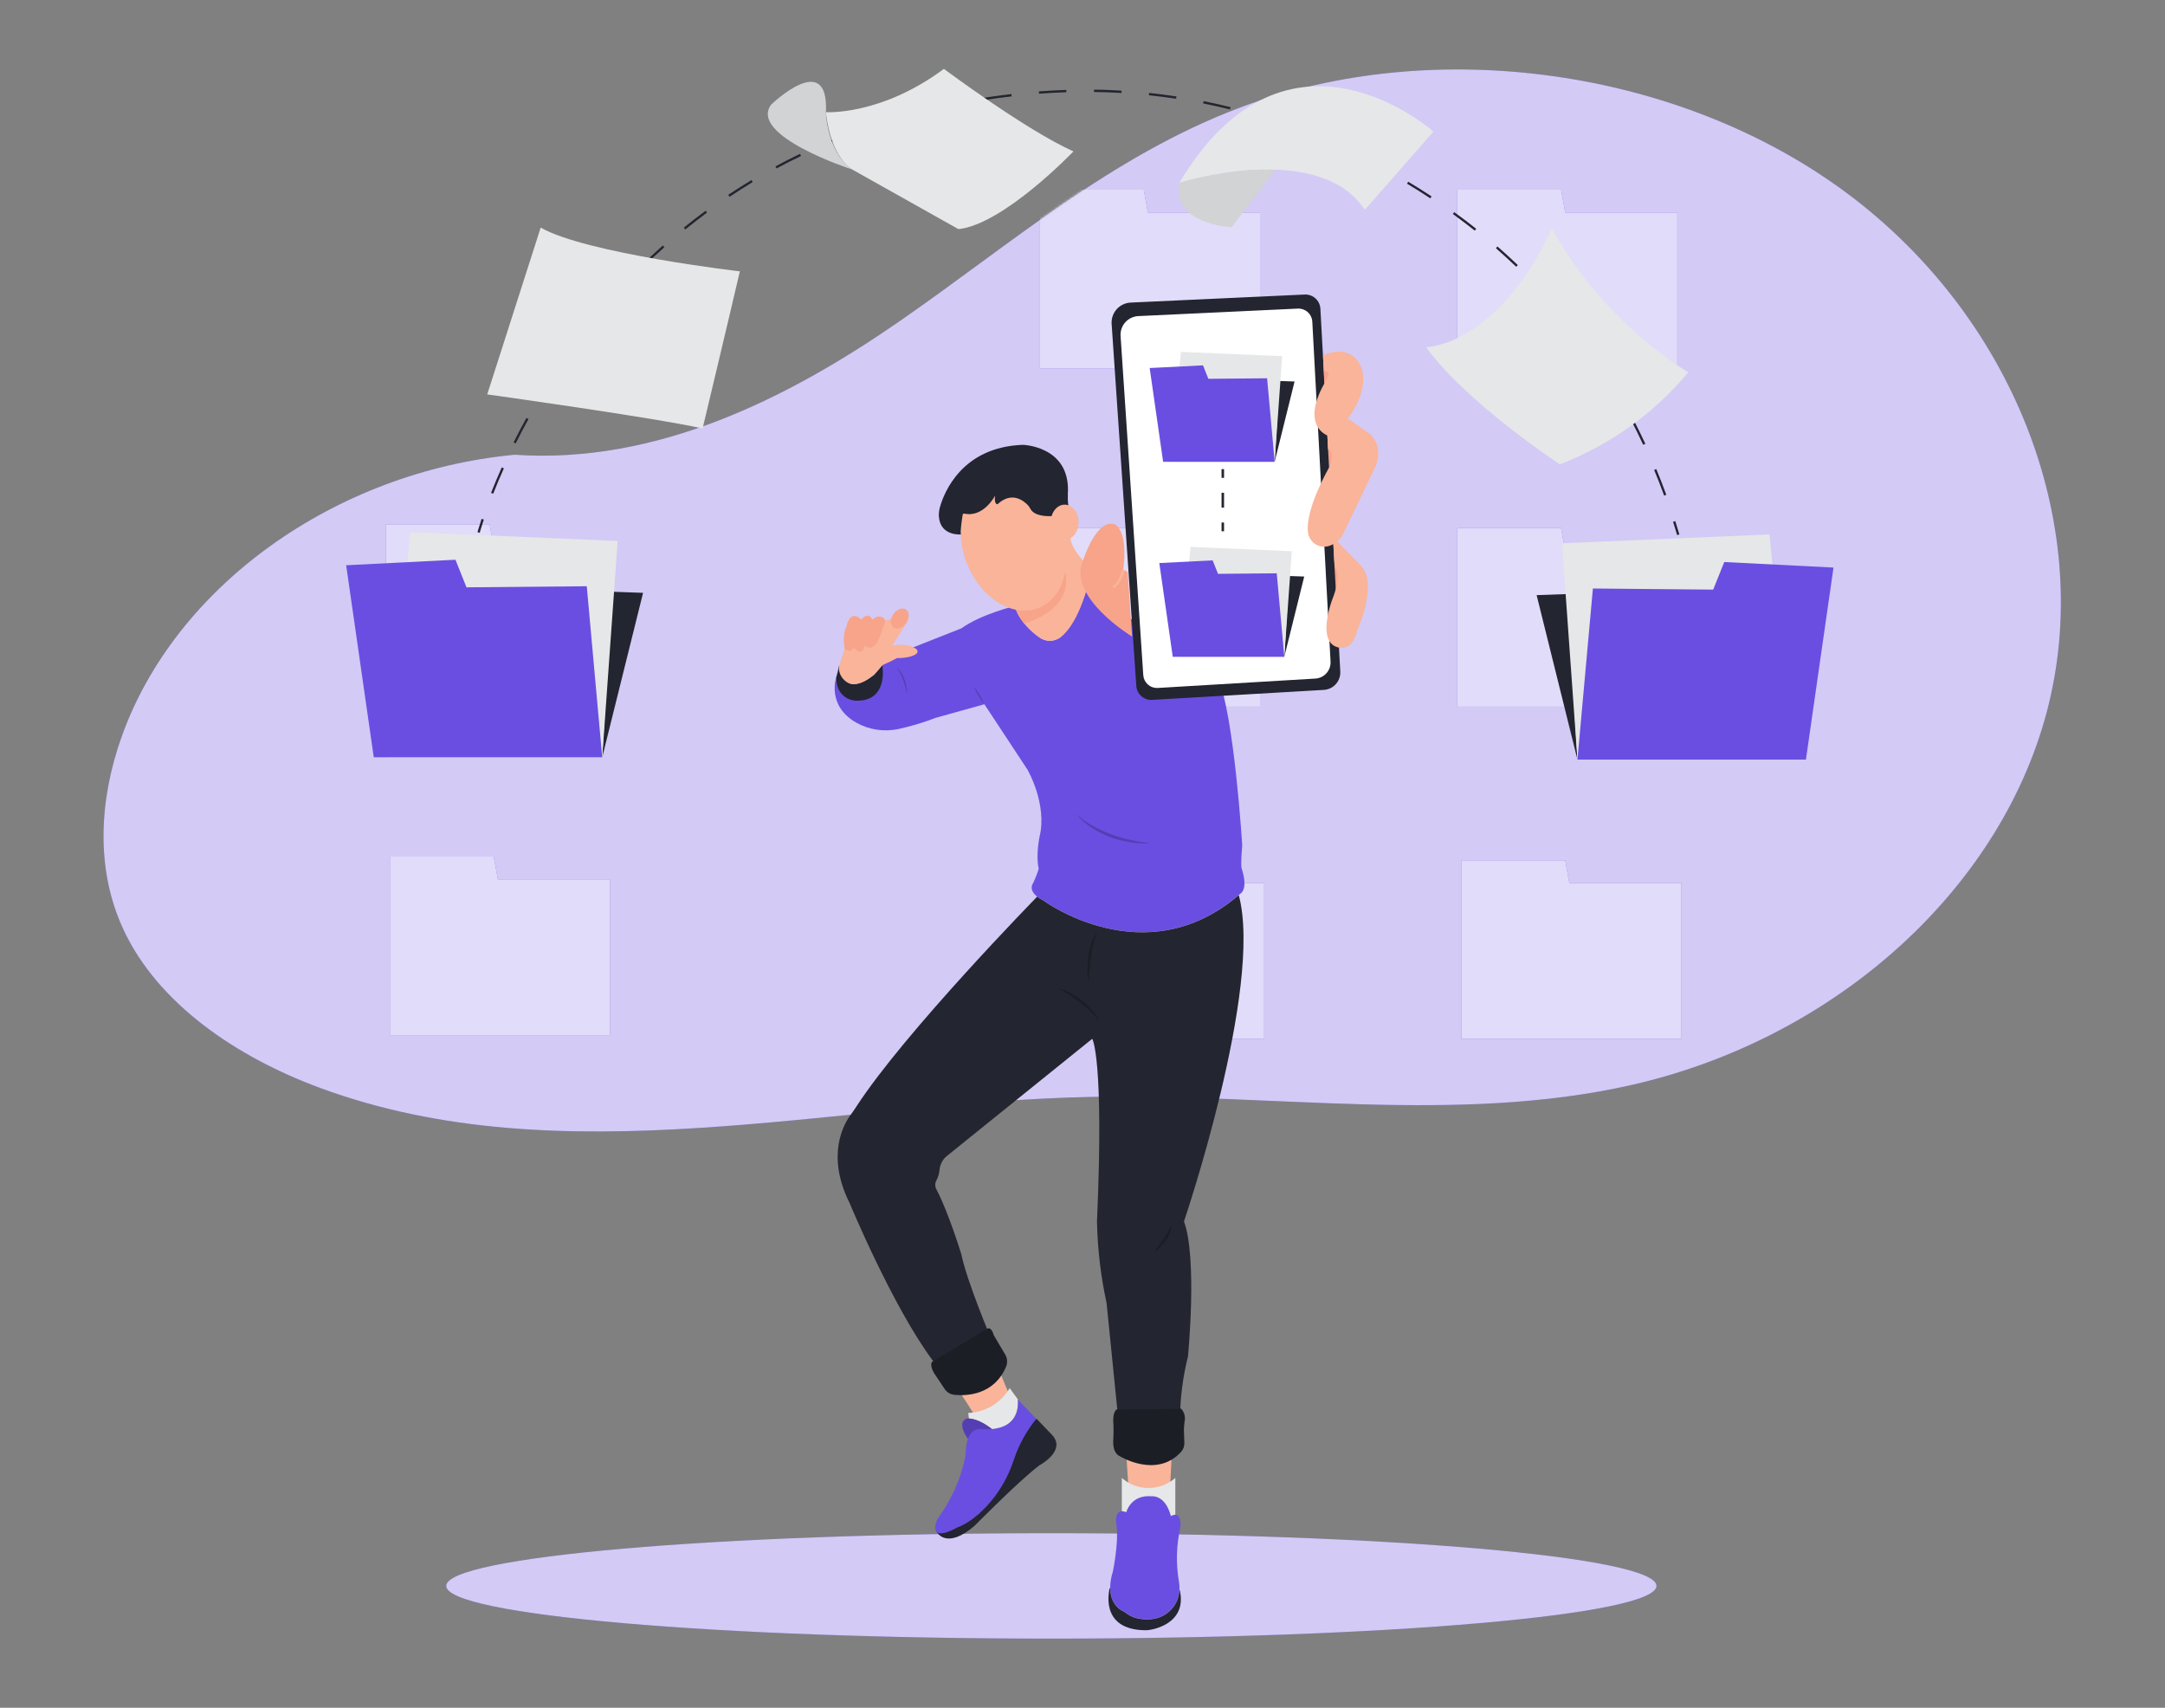 <svg width="866" height="683" viewBox="0 0 866 683" fill="none" xmlns="http://www.w3.org/2000/svg">
    <rect x="0" y="0" width="866" height="683" fill="#808080" stroke="none"/>
    <path d="M420.54 655.35C554.221 655.35 662.59 645.912 662.59 634.27C662.59 622.628 554.221 613.19 420.54 613.19C286.859 613.19 178.49 622.628 178.49 634.27C178.49 645.912 286.859 655.35 420.54 655.35Z" fill="#6A4EE1"/>
    <g opacity="0.7">
        <path d="M420.54 655.35C554.221 655.35 662.59 645.912 662.59 634.27C662.59 622.628 554.221 613.19 420.54 613.19C286.859 613.19 178.49 622.628 178.49 634.27C178.49 645.912 286.859 655.35 420.54 655.35Z" fill="white"/>
    </g>
    <path d="M128 435.1C94.46 422.72 63.14 401.35 49.39 371.81C37.98 347.31 39.8 319.62 48.57 294.87C69.92 234.57 133.82 188.67 205.84 181.87C262.84 185.76 315.49 159.11 359.56 128.65C403.63 98.19 444.29 62.51 496.06 43C573.89 13.71 671.7 27.6 738.28 76.89C804.86 126.18 837.28 208.35 819.57 281.36C801.86 354.37 735.16 415.1 652.87 433.87C583.44 449.71 509.16 437.28 436.92 438.69C333 440.73 225.05 470.93 128 435.1Z" fill="#6A4EE1"/>
    <path opacity="0.7" d="M128 435.1C94.46 422.72 63.14 401.35 49.39 371.81C37.98 347.31 39.8 319.62 48.57 294.87C69.92 234.57 133.82 188.67 205.84 181.87C262.84 185.76 315.49 159.11 359.56 128.65C403.63 98.19 444.29 62.51 496.06 43C573.89 13.71 671.7 27.6 738.28 76.89C804.86 126.18 837.28 208.35 819.57 281.36C801.86 354.37 735.16 415.1 652.87 433.87C583.44 449.71 509.16 437.28 436.92 438.69C333 440.73 225.05 470.93 128 435.1Z" fill="white"/>
    <mask id="mask0_53_270" style="mask-type:luminance" maskUnits="userSpaceOnUse" x="41" y="27" width="784" height="426">
        <path d="M128 435.1C94.46 422.72 63.14 401.35 49.39 371.81C37.98 347.31 39.8 319.62 48.57 294.87C69.92 234.57 133.82 188.67 205.84 181.87C262.84 185.76 315.49 159.11 359.56 128.65C403.63 98.19 444.29 62.51 496.06 43C573.89 13.71 671.7 27.6 738.28 76.89C804.86 126.18 837.28 208.35 819.57 281.36C801.86 354.37 735.16 415.1 652.87 433.87C583.44 449.71 509.16 437.28 436.92 438.69C333 440.73 225.05 470.93 128 435.1Z" fill="white"/>
    </mask>
    <g mask="url(#mask0_53_270)">
        <path d="M417.65 415.51V344.1H459.17L460.83 353.23H505.68V415.51H417.65Z" fill="#6A4EE1"/>
        <path d="M584.57 415.51V344.1H626.09L627.75 353.23H672.59V415.51H584.57Z" fill="#6A4EE1"/>
        <path d="M415.99 282.64V211.22H457.51L459.17 220.36H504.01V282.64H415.99Z" fill="#6A4EE1"/>
        <path d="M582.91 282.64V211.22H624.43L626.09 220.36H670.93V282.64H582.91Z" fill="#6A4EE1"/>
        <path d="M415.99 147.28V75.86H457.51L459.17 85H504.01V147.28H415.99Z" fill="#6A4EE1"/>
        <path d="M155.97 414V342.58H197.5L199.16 351.72H244V414H155.97Z" fill="#6A4EE1"/>
        <path d="M154.31 281.13V209.71H195.84L197.5 218.85H242.34V281.13H154.31Z" fill="#6A4EE1"/>
        <path d="M154.31 145.77V74.35H195.84L197.5 83.48H242.34V145.77H154.31Z" fill="#6A4EE1"/>
        <path d="M582.91 147.28V75.86H624.43L626.09 85H670.93V147.28H582.91Z" fill="#6A4EE1"/>
        <g opacity="0.8">
            <path d="M417.65 415.51V344.1H459.17L460.83 353.23H505.68V415.51H417.65Z" fill="white"/>
            <path d="M584.57 415.51V344.1H626.09L627.75 353.23H672.59V415.51H584.57Z" fill="white"/>
            <path d="M415.99 282.64V211.22H457.51L459.17 220.36H504.01V282.64H415.99Z" fill="white"/>
            <path d="M582.91 282.64V211.22H624.43L626.09 220.36H670.93V282.64H582.91Z" fill="white"/>
            <path d="M415.99 147.28V75.86H457.51L459.17 85H504.01V147.28H415.99Z" fill="white"/>
            <path d="M155.97 414V342.58H197.5L199.16 351.72H244V414H155.97Z" fill="white"/>
            <path d="M154.31 281.13V209.71H195.84L197.5 218.85H242.34V281.13H154.31Z" fill="white"/>
            <path d="M154.31 145.77V74.35H195.84L197.5 83.48H242.34V145.77H154.31Z" fill="white"/>
            <path d="M582.91 147.28V75.86H624.43L626.09 85H670.93V147.28H582.91Z" fill="white"/>
        </g>
    </g>
    <path d="M191.89 213.09L191 212.85C191 212.85 191.52 210.9 192.64 207.51L193.52 207.8C192.41 211.16 191.9 213.07 191.89 213.09Z" fill="#232530"/>
    <path d="M665.66 198.21C664.4 194.76 663.06 191.31 661.66 187.96L662.52 187.6C663.91 190.97 665.25 194.43 666.52 197.89L665.66 198.21ZM197.28 197.47L196.42 197.13C197.74 193.78 199.18 190.35 200.7 186.94L201.55 187.32C200 190.71 198.6 194.13 197.28 197.47ZM657.28 177.88C655.74 174.56 654.11 171.24 652.43 168.02L653.26 167.59C654.94 170.82 656.58 174.16 658.13 177.49L657.28 177.88ZM206.28 177.36L205.44 176.94C207.07 173.67 208.8 170.38 210.57 167.16L211.39 167.6C209.6 170.81 207.88 174.1 206.26 177.36H206.28ZM647.15 158.36C645.31 155.19 643.39 152.03 641.42 148.98L642.2 148.48C644.2 151.54 646.11 154.71 647.95 157.89L647.15 158.36ZM216.89 158.04L216.1 157.56C217.99 154.42 219.98 151.28 222 148.23L222.77 148.74C220.74 151.8 218.76 154.94 216.87 158.06L216.89 158.04ZM635.26 139.87C633.14 136.87 630.92 133.94 628.67 131.07L629.4 130.5C631.66 133.37 633.88 136.35 636.01 139.34L635.26 139.87ZM229 139.7L228.25 139.16C230.4 136.16 232.64 133.21 234.9 130.34L235.63 130.92C233.39 133.78 231.16 136.73 229 139.7ZM621.64 122.61C619.25 119.85 616.77 117.12 614.25 114.47L614.92 113.83C617.45 116.49 619.92 119.24 622.34 122L621.64 122.61ZM242.64 122.42L241.93 121.82C244.33 119.03 246.81 116.27 249.31 113.6L249.99 114.24C247.5 116.89 245 119.64 242.64 122.42ZM606.49 106.69C603.85 104.17 601.12 101.69 598.37 99.27L598.98 98.57C601.74 100.98 604.48 103.49 607.13 106.02L606.49 106.69ZM257.69 106.38L257.05 105.72C259.68 103.15 262.4 100.62 265.12 98.19L265.74 98.88C263 101.3 260.32 103.83 257.69 106.38ZM589.91 92.24C587.07 89.98 584.12 87.74 581.15 85.59L581.69 84.84C584.69 87 587.64 89.24 590.49 91.51L589.91 92.24ZM274.12 91.76L273.53 91.04C276.38 88.73 279.31 86.45 282.26 84.28L282.81 85.02C279.88 87.19 277 89.46 274.12 91.76ZM572.12 79.33C569.12 77.33 565.95 75.33 562.81 73.46L563.29 72.67C566.44 74.56 569.58 76.54 572.63 78.55L572.12 79.33ZM291.81 78.7L291.29 77.93C294.29 75.93 297.47 73.93 300.61 72.01L301.09 72.81C298 74.7 294.84 76.68 291.81 78.7ZM553.24 68C550.04 66.25 546.76 64.54 543.48 62.92L543.89 62.09C547.18 63.72 550.48 65.43 553.69 67.18L553.24 68ZM310.63 67.35L310.19 66.54C313.4 64.8 316.71 63.11 320.02 61.54L320.42 62.38C317.13 63.94 313.83 65.62 310.63 67.35ZM533.52 58.24C530.2 56.76 526.78 55.32 523.38 53.95L523.73 53.09C527.14 54.46 530.56 55.91 533.9 57.39L533.52 58.24ZM330.43 57.79L330.06 56.94C333.42 55.51 336.86 54.12 340.3 52.83L340.63 53.7C337.2 55 333.77 56.37 330.43 57.79ZM513.09 50.07C509.65 48.86 506.09 47.71 502.63 46.66L502.9 45.78C506.41 46.78 509.9 47.98 513.39 49.19L513.09 50.07ZM351 50.07L350.71 49.18C354.17 48.05 357.71 46.98 361.27 45.99L361.52 46.88C358 47.87 354.45 48.94 351 50.07ZM372.17 44.15L371.96 43.24C375.5 42.41 379.13 41.64 382.74 40.94L382.92 41.85C379.32 42.55 375.7 43.32 372.17 44.15ZM492 43.76C488.46 42.88 484.85 42.07 481.27 41.36L481.45 40.45C485.04 41.17 488.67 41.98 492.22 42.86L492 43.76ZM393.75 40L393.61 39.08C397.2 38.54 400.88 38.08 404.55 37.62L404.66 38.54C401 38.94 397.33 39.44 393.75 40ZM470.45 39.48C466.85 38.94 463.18 38.48 459.55 38.09L459.64 37.16C463.29 37.55 466.98 38.02 470.59 38.57L470.45 39.48ZM415.61 37.48L415.54 36.56C419.2 36.28 422.9 36.08 426.54 35.96V36.89C423 37 419.25 37.19 415.61 37.47V37.48ZM448.61 37.18C444.98 36.97 441.28 36.84 437.61 36.79V35.86C441.28 35.86 445 36.04 448.61 36.26V37.18Z" fill="#232530"/>
    <path d="M670.86 214C670.33 212.21 669.78 210.44 669.23 208.69L670.11 208.41C670.67 210.17 671.21 211.94 671.75 213.74L670.86 214Z" fill="#232530"/>
    <path d="M257.23 237.1L244.86 236.66L240.89 302.88L257.23 237.1Z" fill="#232530"/>
    <path d="M247.07 216.35L240.89 302.88H155.25L164.08 212.82L247.07 216.35Z" fill="#E6E7E8"/>
    <path d="M194.89 157.74C194.89 157.74 260.31 166.81 281.04 171.35C281.04 171.35 292.04 125.35 295.94 108.52C295.94 108.52 234.4 101.39 216.27 91.03L194.89 157.74Z" fill="#E6E7E8"/>
    <path d="M377.56 27.55C377.56 27.55 410.56 52.16 429.38 60.55C429.38 60.55 401.52 89.7 383.38 91.64L340.62 67.64C340.62 67.64 332.31 63 330.37 44.86C330.37 44.86 352.29 46.33 377.56 27.55Z" fill="#E6E7E8"/>
    <path d="M340.63 67.71C340.63 67.71 299.32 54.3 308.44 41.87C308.44 41.87 331.59 19.41 330.37 44.87C330.37 44.86 330.58 60.13 340.63 67.71Z" fill="#D1D3D4"/>
    <path d="M471.74 73.11C471.74 73.11 527.39 55.72 545.94 83.94L573.38 52.63C573.38 52.63 515 0.45 471.74 73.11Z" fill="#E6E7E8"/>
    <path d="M492.61 90.89C492.61 90.89 468.61 89.73 471.74 73.11C471.74 73.11 494.93 66.54 510 68.11L492.61 90.89Z" fill="#D1D3D4"/>
    <path d="M570.46 138.85C570.46 138.85 598.92 138.5 620.79 91.29C620.79 91.29 637.45 125.29 675.29 148.92C661.6 165.38 643.911 178.048 623.92 185.71C623.92 185.71 586.43 161.07 570.46 138.85Z" fill="#E6E7E8"/>
    <path d="M532.65 225.65C532.65 225.65 533.33 237.54 533.75 237.54C535.001 237.084 536.22 236.546 537.4 235.93L538.76 226.42L534.43 223.19L532.65 225.65Z" fill="#F7A48B"/>
    <path d="M531.23 179.7L531.6 187.1L534.61 185.51L533.63 180.19L531.6 179.1L531.23 179.7Z" fill="#F7A48B"/>
    <path d="M383.74 556.42L390.11 566.36L398.78 564.58L403.87 558.21L399.54 547.76L383.74 556.42Z" fill="#F9B499"/>
    <path d="M496.26 357.31C496.01 357.53 495.76 357.75 495.51 357.95C458.04 390.11 417.41 360.18 417.41 360.18C416.487 359.735 415.616 359.192 414.81 358.56C411.21 355.67 413.26 353.16 413.26 353.16C414.147 351.301 414.896 349.379 415.5 347.41C414.22 342.31 415.82 334.65 415.82 334.65C419 321.56 411 307.83 411 307.83L393.76 281.66L374.29 287.09C369.479 288.942 364.535 290.43 359.5 291.54C353.704 292.803 347.645 291.9 342.47 289C330.7 282.27 334.42 271.1 334.42 271.1C334.42 271.1 334.42 282.92 346.87 278.76C346.87 278.76 353.87 277.49 352.93 265.99L360.28 260.89L384.54 251.31C392.54 245.57 405.92 242.38 405.92 242.38C407.83 248.51 412.81 252.82 415.92 255.03C417.144 255.887 418.609 256.329 420.103 256.293C421.596 256.257 423.039 255.745 424.22 254.83C430.77 249.62 434.61 235.67 434.61 235.67L487 270.48C493.71 285.81 496.89 338.16 496.89 338.16C496.26 344.86 496.58 347.09 496.58 347.09C499.45 355.71 496.26 357.31 496.26 357.31Z" fill="#6A4EE1"/>
    <path d="M473.59 488.5C479.02 503.19 475.19 542.5 475.19 542.5C473.124 550.732 472.053 559.183 472 567.67C460.5 581.4 447.42 568.67 447.42 568.67L442.63 521.11C440.297 510.407 439.014 499.502 438.8 488.55C441.67 422.79 436.89 415.46 436.89 415.46L378.73 462.34C377.92 462.998 377.248 463.809 376.752 464.727C376.256 465.645 375.946 466.652 375.84 467.69C375.723 469.21 375.298 470.69 374.59 472.04C374.282 472.578 374.114 473.186 374.101 473.806C374.089 474.426 374.233 475.04 374.52 475.59C379.35 484.7 384.52 501.59 384.52 501.59C386.75 512.45 396.33 535.11 396.33 535.11C392.53 546.31 385.22 548.11 380.33 547.9C378.896 547.833 377.494 547.448 376.227 546.774C374.959 546.099 373.857 545.152 373 544C357 522.47 339.86 481.19 339.86 481.19C330.28 462.04 337.55 449.54 340.24 445.9C341.07 444.78 341.86 443.62 342.62 442.45C361.9 412.8 414.55 358.94 414.55 358.94L414.82 358.59C415.626 359.222 416.498 359.765 417.42 360.21C417.42 360.21 458 390.11 495.51 358C505.39 394.81 473.59 488.5 473.59 488.5Z" fill="#232530"/>
    <path opacity="0.2" d="M423.16 395.2C424.925 395.644 426.631 396.299 428.24 397.15C429.867 398.004 431.411 399.008 432.85 400.15C433.58 400.7 434.25 401.32 434.93 401.93L435.93 402.93L436.41 403.42L436.85 403.95C438.047 405.331 439.055 406.864 439.85 408.51C438.63 407.16 437.49 405.8 436.18 404.59C434.918 403.348 433.582 402.182 432.18 401.1C430.79 400 429.34 398.98 427.84 398.01C426.34 397.04 424.75 396.07 423.16 395.2Z" fill="black"/>
    <path opacity="0.2" d="M435.39 392.82C435.097 391.102 434.953 389.363 434.96 387.62C434.942 385.878 435.049 384.137 435.28 382.41C435.39 381.54 435.56 380.68 435.73 379.82C435.928 378.964 436.171 378.12 436.46 377.29C436.984 375.595 437.899 374.047 439.13 372.77C438.312 374.27 437.713 375.88 437.35 377.55C436.963 379.199 436.666 380.868 436.46 382.55C436 386 435.75 389.36 435.39 392.82Z" fill="black"/>
    <path opacity="0.2" d="M461.55 500.87C462.78 499.01 464.09 497.3 465.31 495.53C465.92 494.64 466.52 493.76 467.09 492.85C467.66 491.94 468.16 490.99 468.69 490C468.618 491.125 468.358 492.231 467.92 493.27C467.474 494.301 466.928 495.286 466.29 496.21C465.648 497.12 464.929 497.973 464.14 498.76C463.365 499.565 462.495 500.273 461.55 500.87Z" fill="black"/>
    <path d="M450.51 581.39L451.27 593.39C451.27 593.39 460.96 597.98 468.09 593.65L468.86 578.65L450.51 581.39Z" fill="#F9B499"/>
    <path d="M448.72 606.88V591.08C451.683 593.674 455.487 595.104 459.425 595.104C463.363 595.104 467.167 593.674 470.13 591.08V607.39C470.13 607.39 448.72 606.11 448.72 606.88Z" fill="#E6E7E8"/>
    <path d="M472.17 610.7C470.53 617.924 470.333 625.4 471.59 632.7C471.781 633.749 471.848 634.816 471.79 635.88C471.656 638.75 470.512 641.481 468.56 643.59C466.07 646.25 462.09 648.39 455.86 647.36C453.596 647.019 451.474 646.045 449.74 644.55C449.74 644.55 444.13 642.74 444.07 635.13C444.088 632.877 444.456 630.64 445.16 628.5C445.16 628.5 447.45 617.29 446.69 610.66C446.69 610.66 444.9 602.51 450.51 604.8C450.51 604.8 452.29 597.67 460.7 598.43C460.7 598.43 466.05 597.67 468.35 606.33C468.35 606.37 472.68 603.56 472.17 610.7Z" fill="#6A4EE1"/>
    <path d="M458.4 652C439.19 652 443.88 635.19 443.88 635.19H444.07C444.13 642.8 449.74 644.61 449.74 644.61C451.474 646.105 453.596 647.079 455.86 647.42C462.09 648.42 466.07 646.31 468.56 643.65C470.512 641.541 471.656 638.81 471.79 635.94H471.91C475 649.44 461 652 458.4 652Z" fill="#232530"/>
    <path d="M407.19 559.73L403.87 555.15C402.167 558.065 399.757 560.503 396.863 562.241C393.969 563.978 390.683 564.958 387.31 565.09L387.56 567.38C387.56 567.38 391.39 567.12 396.99 571.71C397 571.71 407.7 571.46 407.19 559.73Z" fill="#E6E7E8"/>
    <path d="M372.78 544.7C372.78 544.7 371.51 546.48 374.57 550.56L377.86 555.49C378.292 556.142 378.864 556.691 379.533 557.097C380.201 557.503 380.952 557.757 381.73 557.84C386.73 558.32 397.61 557.94 402.41 546.61C402.737 545.84 402.879 545.003 402.825 544.168C402.771 543.333 402.523 542.522 402.1 541.8L397.5 534C397.5 534 396.5 529.92 394.45 531.7L372.78 544.7Z" fill="#232530"/>
    <path opacity="0.2" d="M372.78 544.7C372.78 544.7 371.51 546.48 374.57 550.56L377.86 555.49C378.292 556.142 378.864 556.691 379.533 557.097C380.201 557.503 380.952 557.757 381.73 557.84C386.73 558.32 397.61 557.94 402.41 546.61C402.737 545.84 402.879 545.003 402.825 544.168C402.771 543.333 402.523 542.522 402.1 541.8L397.5 534C397.5 534 396.5 529.92 394.45 531.7L372.78 544.7Z" fill="black"/>
    <path d="M536.12 268.65C536.194 270.487 535.542 272.279 534.305 273.64C533.068 275 531.346 275.819 529.51 275.92L460.73 279.92C459.189 279.977 457.685 279.438 456.531 278.416C455.377 277.394 454.66 275.966 454.53 274.43L444.65 129.5C444.584 128.433 444.732 127.363 445.087 126.355C445.441 125.346 445.994 124.419 446.712 123.627C447.431 122.836 448.301 122.196 449.271 121.747C450.241 121.297 451.291 121.047 452.36 121.01L521.86 117.8C523.427 117.72 524.964 118.257 526.139 119.297C527.315 120.336 528.037 121.795 528.15 123.36L536.12 268.65Z" fill="#232530"/>
    <path d="M529.5 148.31C529.5 148.31 531.93 148.13 531.5 150.04C531.095 151.267 530.49 152.42 529.71 153.45L529.5 148.31Z" fill="#F7A48B"/>
    <path d="M334.42 271.12C334.934 269.482 335.338 267.812 335.63 266.12C335.63 266.12 336.63 280.2 349.71 269.83L352.93 265.99C352.93 265.99 355.68 280.81 342.13 280.21C342.13 280.23 334.63 279.92 334.42 271.12Z" fill="#232530"/>
    <path d="M337.11 261.94L335.63 266.14C335.388 267.802 335.789 269.494 336.752 270.871C337.714 272.248 339.166 273.206 340.81 273.55C340.81 273.55 346.53 274.55 352.93 266.01C354.954 265.177 356.93 264.232 358.85 263.18C358.85 263.18 363.95 263.36 366.48 261.54C366.641 261.428 366.772 261.278 366.863 261.104C366.954 260.93 367.001 260.736 367.001 260.54C367.001 260.344 366.954 260.15 366.863 259.976C366.772 259.802 366.641 259.652 366.48 259.54C365.03 258.54 362.01 257.23 356.91 258.22L363.08 248.34C361.704 247.637 360.18 247.27 358.635 247.27C357.09 247.27 355.566 247.637 354.19 248.34C354.19 248.34 353.45 244.88 349.01 247.85C349.01 247.85 347.77 244.14 344.56 247.85C344.56 247.85 340.36 243.15 338.63 250.56C338.63 250.56 337.4 251.56 337.89 259.21L337.11 261.94Z" fill="#F9B499"/>
    <path d="M337.85 259.23C337.85 259.23 339.58 261.7 341.56 258.98C341.56 258.98 344.56 263.18 346 258.24C346 258.24 349.21 261.7 351.93 254.53L354.15 248.36C354.15 248.36 352.15 244.65 348.97 247.87C348.97 247.87 347.24 244.41 344.52 247.87C344.52 247.87 340.32 243.17 338.59 250.58C338.59 250.58 336.86 253.55 337.85 259.23Z" fill="#F7A48B"/>
    <path d="M344.52 247.87C344.52 247.87 341.31 254.04 341.52 258.98L344.52 247.87Z" fill="#F7A48B"/>
    <path d="M346 258.24C346.401 254.637 347.416 251.13 349 247.87L346 258.24Z" fill="#F7A48B"/>
    <path d="M362.462 249.146C363.845 247.182 363.829 244.788 362.425 243.798C361.021 242.809 358.761 243.599 357.377 245.563C355.993 247.527 356.01 249.921 357.414 250.91C358.818 251.899 361.078 251.109 362.462 249.146Z" fill="#F7A48B"/>
    <path opacity="0.2" d="M362.85 277.58C362.64 276.58 362.39 275.69 362.13 274.75C361.87 273.81 361.59 272.91 361.26 272C360.93 271.09 360.56 270.22 360.15 269.35C359.712 268.487 359.221 267.652 358.68 266.85C359.413 267.516 360.046 268.284 360.56 269.13C361.058 269.981 361.48 270.874 361.82 271.8C362.495 273.653 362.843 275.608 362.85 277.58Z" fill="black"/>
    <path opacity="0.2" d="M393.79 281.66C392.067 279.575 390.662 277.246 389.62 274.75C391.343 276.835 392.748 279.164 393.79 281.66Z" fill="black"/>
    <path opacity="0.2" d="M430.49 325.58C432.53 327.382 434.755 328.961 437.13 330.29C439.489 331.614 441.946 332.754 444.48 333.7C445.76 334.13 447.02 334.62 448.33 334.95C448.99 335.13 449.63 335.34 450.33 335.5L452.33 335.95L453.33 336.18L454.33 336.35L456.33 336.72C457.68 336.94 459.04 337.07 460.4 337.3C459.03 337.3 457.65 337.36 456.27 337.3L454.21 337.12L453.21 337.03L452.21 336.86C449.485 336.455 446.805 335.785 444.21 334.86C441.612 333.884 439.128 332.631 436.8 331.12C434.403 329.638 432.27 327.765 430.49 325.58Z" fill="black"/>
    <path d="M428.12 215.09C428.12 215.09 428.33 219.87 435.19 226.09C435.19 226.09 436.61 229.89 434.65 235.68C434.65 235.68 431.04 249.85 424.04 254.95C422.829 255.811 421.381 256.274 419.895 256.274C418.409 256.274 416.961 255.811 415.75 254.95C412.8 252.88 408.41 249.06 406.31 243.55L425.86 215.91C425.86 215.91 426.46 216.13 428.12 215.09Z" fill="#F9B499"/>
    <path d="M446.6 563.73C446.6 563.73 445.15 564.73 445.32 568.46C445.46 570.928 445.46 573.402 445.32 575.87C445.17 578.32 445.54 581.29 447.97 582.41C447.97 582.41 462.49 591.41 472.38 580.72C473.288 579.729 473.772 578.423 473.73 577.08L473.57 572.51C473.54 570.945 473.661 569.382 473.93 567.84C474.013 567.034 473.922 566.22 473.663 565.452C473.405 564.684 472.984 563.981 472.43 563.39L446.6 563.73Z" fill="#232530"/>
    <path opacity="0.2" d="M446.6 563.73C446.6 563.73 445.15 564.73 445.32 568.46C445.46 570.928 445.46 573.402 445.32 575.87C445.17 578.32 445.54 581.29 447.97 582.41C447.97 582.41 462.49 591.41 472.38 580.72C473.288 579.729 473.772 578.423 473.73 577.08L473.57 572.51C473.54 570.945 473.661 569.382 473.93 567.84C474.013 567.034 473.922 566.22 473.663 565.452C473.405 564.684 472.984 563.981 472.43 563.39L446.6 563.73Z" fill="black"/>
    <path d="M387.18 575.46C387.18 575.46 382.47 569.16 386.55 567.38C386.55 567.38 390.11 566.38 396.99 571.71L397.99 575.53L391.37 577.32L387.18 575.46Z" fill="#6A4EE1"/>
    <path opacity="0.2" d="M387.18 575.46C387.18 575.46 382.47 569.16 386.55 567.38C386.55 567.38 390.11 566.38 396.99 571.71L397.99 575.53L391.37 577.32L387.18 575.46Z" fill="black"/>
    <path d="M374.62 612.58C374.62 612.58 378.39 620.13 389.86 610.19C389.86 610.19 408.21 591.59 415.86 585.98C415.86 585.98 426.86 580.12 420.7 573.75L414.59 567.38L402.35 577.57L374.62 612.58Z" fill="#232530"/>
    <path d="M382.72 611C382.72 611 373 616.7 374.15 610C374.381 608.762 374.891 607.593 375.64 606.58C380.739 599.482 384.295 591.395 386.08 582.84C386.205 582.18 386.272 581.511 386.28 580.84C386.33 578.38 386.92 571.51 392.15 571.51C392.15 571.51 408.46 573.8 407.15 559.78L414.54 567.43C410.608 572.263 407.576 577.764 405.59 583.67C403.875 588.962 401.312 593.94 398 598.41C394.3 603.29 389.11 608.55 382.72 611Z" fill="#6A4EE1"/>
    <path d="M452.83 254.59C452.83 254.59 427 239 433.15 224.34C433.15 224.34 438.44 207.34 445.78 209.65C445.78 209.65 451.36 211.41 449.3 227.86L451.07 228.74L452.83 254.59Z" fill="#F7A48B"/>
    <path d="M405.92 242.4C406.626 244.967 407.901 247.342 409.65 249.35C409.65 249.35 433.65 243.35 424.35 223.78L405.92 242.4Z" fill="#F7A48B"/>
    <path d="M415.604 243.107C425.844 238.937 429.579 224.344 423.946 210.513C418.313 196.682 405.446 188.851 395.206 193.022C384.966 197.192 381.231 211.785 386.864 225.616C392.497 239.447 405.364 247.278 415.604 243.107Z" fill="#F9B499"/>
    <path d="M384.38 213.74C384.38 213.74 376.17 214.52 375.56 206.66C375.477 205.31 375.633 203.956 376.02 202.66C377.66 196.97 384.82 178.74 409.19 177.91C409.19 177.91 427.47 178.4 427.19 196.19C427.19 196.19 426.7 202.61 428.19 205.33C428.19 205.33 414.79 208.85 412.07 203.33C411.83 202.848 411.516 202.406 411.14 202.02C409.39 200.18 404.73 196.48 399.14 201.55C399.096 201.593 399.041 201.624 398.982 201.639C398.922 201.655 398.86 201.655 398.8 201.64C398.4 201.53 397.67 200.97 398.04 198.2C398.04 198.2 393.54 207.07 385.74 205.42C385.667 205.401 385.591 205.397 385.516 205.41C385.442 205.422 385.37 205.45 385.307 205.491C385.244 205.533 385.19 205.587 385.149 205.65C385.109 205.714 385.082 205.785 385.07 205.86C384.81 207.52 384 212.72 384.38 213.74Z" fill="#232530"/>
    <path d="M425.86 215.91C428.931 215.91 431.42 212.758 431.42 208.87C431.42 204.982 428.931 201.83 425.86 201.83C422.789 201.83 420.3 204.982 420.3 208.87C420.3 212.758 422.789 215.91 425.86 215.91Z" fill="#F9B499"/>
    <path d="M445.19 234.91C445.19 234.91 448.13 233.44 449.3 227.91" stroke="#F9B499" stroke-miterlimit="10"/>
    <path d="M532.22 264.59C532.313 266.296 531.726 267.969 530.589 269.243C529.451 270.517 527.855 271.289 526.15 271.39L463 275.15C461.569 275.202 460.174 274.695 459.112 273.735C458.049 272.775 457.403 271.439 457.31 270.01L448.23 134.36C448.165 133.371 448.298 132.379 448.621 131.442C448.943 130.505 449.45 129.642 450.11 128.903C450.77 128.164 451.57 127.563 452.465 127.137C453.36 126.711 454.33 126.467 455.32 126.42L519.14 123.42C520.596 123.352 522.019 123.861 523.101 124.836C524.184 125.812 524.837 127.175 524.92 128.63L532.22 264.59Z" fill="white"/>
    <path d="M533.85 226.69C533.85 226.69 537.16 229.11 532.85 239.92C532.85 239.92 526.99 255.21 534.12 258.53C534.12 258.53 540.75 262.09 543.04 251.65C543.04 251.65 551.2 234.06 544.57 226.42L534.89 216.48L533.36 217.48L533.85 226.69Z" fill="#F9B499"/>
    <path d="M531.22 179.7C531.22 179.7 534.09 180.29 531.8 186.7C531.8 186.7 522.08 203.28 523.18 212.86C523.29 213.815 523.608 214.733 524.114 215.55C524.619 216.368 525.299 217.063 526.104 217.588C526.909 218.112 527.82 218.452 528.772 218.584C529.723 218.716 530.693 218.636 531.61 218.35C533.988 217.585 535.975 215.925 537.15 213.72L550.15 186.72C550.15 186.72 554.73 177.04 545.56 171.94L539.19 167.36C539.19 167.36 538.3 175 530.93 173.9L531.22 179.7Z" fill="#F9B499"/>
    <path d="M529.21 142.11C529.21 142.11 539.7 136.72 544.28 146.4C544.28 146.4 548.62 154.64 539.19 167.3C539.19 167.3 537.91 175.71 531.03 174.18C531.03 174.18 520.33 170.61 529.5 153.79C529.5 153.79 533.84 148.06 529.5 148.31L529.21 142.11Z" fill="#F9B499"/>
    <path d="M614.65 238.02L627.01 237.58L630.98 303.8L614.65 238.02Z" fill="#232530"/>
    <path d="M624.8 217.27L630.98 303.8H716.63L707.8 213.74L624.8 217.27Z" fill="#E6E7E8"/>
    <path d="M637.16 235.37L630.98 303.8H722.37L733.4 226.99L689.7 224.78L685.28 235.81L637.16 235.37Z" fill="#6A4EE1"/>
    <path d="M234.71 234.46L240.89 302.88H149.51L138.47 226.07L182.18 223.86L186.59 234.9L234.71 234.46Z" fill="#6A4EE1"/>
    <path d="M517.83 152.58L511.8 152.37L509.86 184.69L517.83 152.58Z" fill="#232530"/>
    <path d="M512.87 142.45L509.86 184.69H468.05L472.36 140.73L512.87 142.45Z" fill="#E6E7E8"/>
    <path d="M506.84 151.29L509.86 184.69H465.25L459.87 147.19L481.2 146.12L483.35 151.5L506.84 151.29Z" fill="#6A4EE1"/>
    <path d="M521.69 230.58L515.65 230.37L513.72 262.69L521.69 230.58Z" fill="#232530"/>
    <path d="M516.73 220.45L513.72 262.69H471.91L476.22 218.73L516.73 220.45Z" fill="#E6E7E8"/>
    <path d="M510.7 229.29L513.72 262.69H469.11L463.72 225.19L485.06 224.12L487.21 229.5L510.7 229.29Z" fill="#6A4EE1"/>
    <path d="M489.62 187.62H488.62V191.12H489.62V187.62Z" fill="#232530"/>
    <path d="M489.62 197.08H488.62V203.03H489.62V197.08Z" fill="#232530"/>
    <path d="M489.62 208.98H488.62V212.48H489.62V208.98Z" fill="#232530"/>
</svg>
